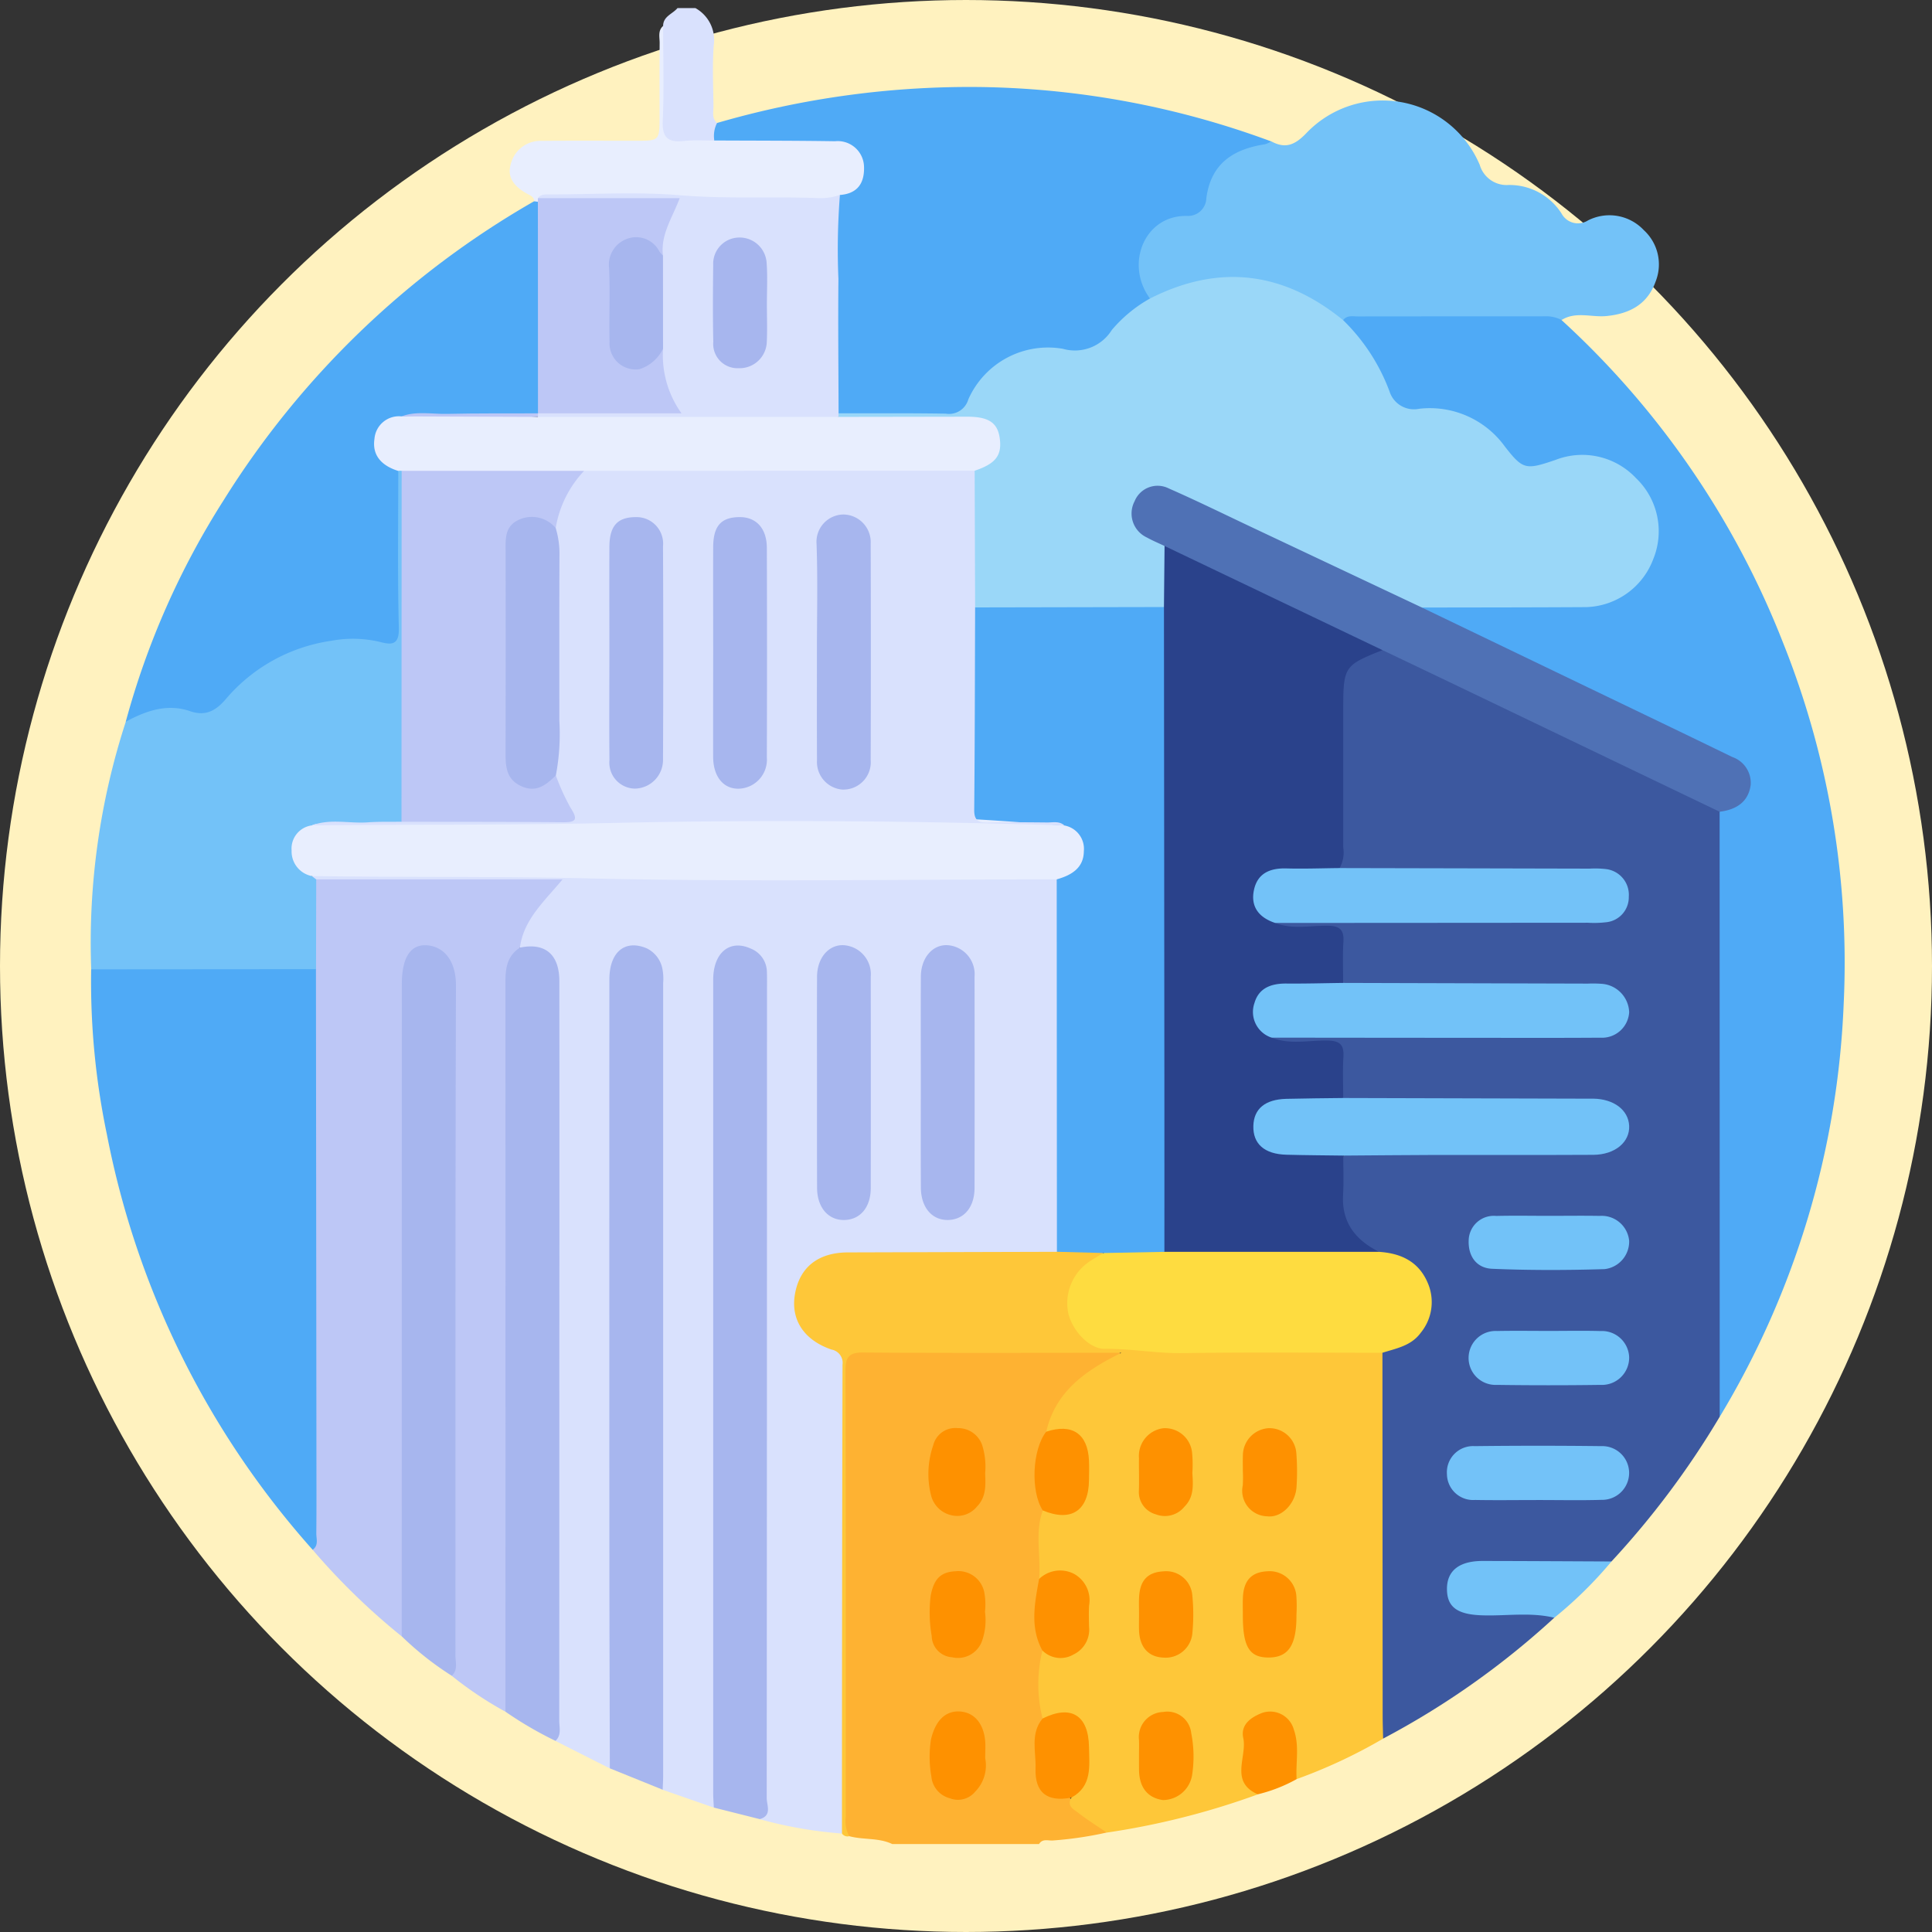 <svg xmlns="http://www.w3.org/2000/svg" width="199" height="199" viewBox="0 0 199 199">
  <rect x="0" y="0" width="199" height="199" fill="#333333" stroke="none"/>
  <g id="Grupo_134848" data-name="Grupo 134848" transform="translate(-15075 11739)">
    <g id="Elipse_4826" data-name="Elipse 4826" transform="translate(15075 -11739)" fill="none" stroke="#fff2bf" stroke-width="10">
      <circle cx="99.5" cy="99.5" r="99.5" stroke="none"/>
      <circle cx="99.5" cy="99.5" r="94.5" fill="none"/>
    </g>
    <g id="Grupo_133472" data-name="Grupo 133472" transform="translate(15084.349 -11738.168)">
      <path id="Trazado_190225" data-name="Trazado 190225" d="M-315.476,685.792c-1.406-.674-2.983-.414-4.44-.813-.841-.467-.861-1.283-.861-2.09q-.023-22.886.005-45.773c0-2,.4-2.458,2.358-2.468,8.29-.043,16.581-.116,24.87.049.588.012,1.4-.081,1.547.654.116.595-.625.825-1.083,1.078a12.734,12.734,0,0,0-6.052,6.684c-1.6,2.7-1.218,5.547-.623,8.413-.118,2.273.017,4.549-.11,6.821a16.956,16.956,0,0,0,.106,7.452q-.147,3.42,0,6.84a17.279,17.279,0,0,0-.493,4.849c.072,2.45.416,2.867,2.908,3.253.935,1.684,3,2.209,3.965,3.863a37.715,37.715,0,0,1-5.51.817c-.5.055-1.1-.234-1.469.371Z" transform="translate(398.032 -496.683)" fill="#feb232"/>
      <path id="Trazado_190226" data-name="Trazado 190226" d="M-361.044,334.842c.007-1.006.982-1.233,1.481-1.842h1.844a3.754,3.754,0,0,1,1.89,3.838c-.155,2.079-.049,4.179-.028,6.269.005.591-.2,1.248.371,1.726a1.708,1.708,0,0,1-.666,2.15,3.088,3.088,0,0,1-.891.218c-3.9.4-4.214.148-4.159-3.726A69.8,69.8,0,0,1-361.044,334.842Z" transform="translate(419.997 -333)" fill="#d9e1fd"/>
      <path id="Trazado_190227" data-name="Trazado 190227" d="M-194.589,577a83.98,83.98,0,0,1-17.633,12.453,2.184,2.184,0,0,1-.615-1.859c.01-12.42-.141-24.84.066-37.255a1.739,1.739,0,0,1,1.232-1.434c2.759-1.1,3.952-2.606,3.8-4.692-.169-2.342-1.517-3.681-4.435-4.4-.238-.059-.477-.111-.713-.186-3.834-1.359-4.944-5.924-3.327-10.449a5.577,5.577,0,0,1,2.705-.346q10.573-.016,21.145-.008a7.8,7.8,0,0,0,3.083-.366,2.2,2.2,0,0,0,1.624-2.022,2.294,2.294,0,0,0-1.611-2.049,6.582,6.582,0,0,0-2.718-.323c-7.171-.008-14.342,0-21.513-.011a4.977,4.977,0,0,1-2.863-.432c-.791-1.087-.522-2.349-.506-3.54.018-1.386-.483-2.018-1.917-1.949a20.557,20.557,0,0,1-3.645-.062c-.548-.071-1.294-.018-1.262-.936a4.239,4.239,0,0,1,2.837-.493q14.535-.023,29.07-.01a12.767,12.767,0,0,0,2.385-.122,1.988,1.988,0,0,0,1.719-1.693,1.983,1.983,0,0,0-1.192-2.1,6,6,0,0,0-3.056-.468c-7.176-.009-14.352,0-21.527-.011a5.2,5.2,0,0,1-2.871-.414,3.68,3.68,0,0,1-.556-2.62c-.059-2.872-.049-2.871-2.981-2.881a12.53,12.53,0,0,1-2.193-.071c-.55-.1-1.3-.017-1.268-.939a4.229,4.229,0,0,1,2.836-.493q14.255-.024,28.51-.011a10.441,10.441,0,0,0,2.563-.161,1.992,1.992,0,0,0,1.766-2.041,2.084,2.084,0,0,0-1.808-2.035,10.708,10.708,0,0,0-2.382-.144q-10.944-.005-21.888-.009a5.191,5.191,0,0,1-2.871-.409,1.468,1.468,0,0,1-.321-1.2c.082-5.586-.032-11.173.056-16.758.048-3.012,1.218-4.321,4.154-4.908a3.181,3.181,0,0,1,2.106.487q10.9,5.183,21.791,10.4c3.327,1.587,6.68,3.122,9.986,4.754.787.388,1.58.734,1.707,1.757a19.733,19.733,0,0,1,.107,2.952q0,27.317.011,54.634a12.885,12.885,0,0,1-.554,4.183,88.205,88.205,0,0,1-11.147,14.9,5.376,5.376,0,0,1-2.679.477q-4.775-.01-9.55,0a10.434,10.434,0,0,0-1.832.087,2.354,2.354,0,0,0-2.189,2.492c.148,1.4,1.149,1.778,2.344,1.829,2.019.086,4.041-.022,6.059.06C-195.82,576.181-194.895,575.93-194.589,577Z" transform="translate(345.335 -411.203)" fill="#3c589f"/>
      <path id="Trazado_190228" data-name="Trazado 190228" d="M-271.3,622.914q.01,18.678.022,37.357c0,.8.032,1.594.048,2.391a53.7,53.7,0,0,1-8.913,4.169c-.553-.535-.44-1.241-.47-1.9a15.274,15.274,0,0,0-.108-2.2c-.24-1.25-.8-2.226-2.242-2.246a2.245,2.245,0,0,0-2.164,2.477c-.022,1.865-.44,3.831.993,5.44a79.044,79.044,0,0,1-15.558,3.936c-.981-.67-1.993-1.3-2.928-2.027-.464-.36-1.234-.7-.726-1.564a7.892,7.892,0,0,0,1.378-5.17c-.248-2.593-1.055-3.312-3.631-2.9a1.007,1.007,0,0,1-.707-.082,14.414,14.414,0,0,1-.015-7.013,7.271,7.271,0,0,1,1.638.177c2.073.073,2.8-1.178,2.694-4.645-.069-2.294-1-3.3-2.883-3.146-.6.049-1.155.462-1.792.253.209-2.351-.469-4.75.383-7.065a1.9,1.9,0,0,1,1.259-.018,2.6,2.6,0,0,0,1.272-.094c1.537-.559,2.151-2.483,1.709-5.363-.272-1.771-1-2.414-2.82-2.479a1.863,1.863,0,0,1-1.071-.15c.93-4.034,3.843-6.219,7.738-8.13h-1.671c-8.295,0-16.59.035-24.885-.033-1.474-.012-1.863.435-1.858,1.881.048,15.326.03,30.653.028,45.98a3.261,3.261,0,0,0,.355,1.961.69.69,0,0,1-.741-.274c-.723-.906-.549-1.987-.55-3.018-.011-14.213-.035-28.426.024-42.639.008-2-.278-3.448-2.306-4.478a5.075,5.075,0,0,1-2.4-6.03,5.442,5.442,0,0,1,5.555-4.24c7.247-.052,14.494-.074,21.741.008,1.586.074,3.212-.34,4.746.376.413,1.207-.778,1.352-1.312,1.858-1.926,1.826-2.212,4.278-.624,6.24a3.816,3.816,0,0,0,2.841,1.474c3.358.23,6.712.448,10.085.4,5.083-.065,10.166-.029,15.249-.006C-273.025,622.387-272.062,622.189-271.3,622.914Z" transform="translate(404.345 -484.41)" fill="#fec739"/>
      <path id="Trazado_190229" data-name="Trazado 190229" d="M-169,515.095q0-31.162-.007-62.325a2.648,2.648,0,0,1,1.024-.751c2.14-1.25,2.205-3.091.079-4.4a54.13,54.13,0,0,0-5.572-2.839q-11.247-5.26-22.4-10.708c-.993-.487-2.059-.812-3.013-1.367-.408-.238-1.136-.433-.645-1.209a4.464,4.464,0,0,1,2.343-.317c4.6-.011,9.21.005,13.815-.01a7.361,7.361,0,0,0,7.244-5.177,7.266,7.266,0,0,0-3.241-8.312,7.349,7.349,0,0,0-6.722-.524c-2.553.885-3.463.766-5.114-1.371a9.871,9.871,0,0,0-8.806-4.052,3.31,3.31,0,0,1-3.485-2.191,20.2,20.2,0,0,0-3.888-6.218c-.416-.443-.79-.984-.329-1.65a3.786,3.786,0,0,1,2.464-.5c5.735-.015,11.47-.026,17.2.009,1,.006,2.132-.208,2.766.945a88.869,88.869,0,0,1,22.827,33.27,88.7,88.7,0,0,1,6.232,37.137A89.248,89.248,0,0,1-169,515.095Z" transform="translate(336.783 -369.991)" fill="#4faaf6"/>
      <path id="Trazado_190230" data-name="Trazado 190230" d="M-349.282,356.267a2.908,2.908,0,0,1,.282-1.8,93.039,93.039,0,0,1,27.413-3.7,89.63,89.63,0,0,1,29.67,5.6c-.081.888-.866.738-1.389.881-2.571.7-4.362,2.1-4.839,4.9a2.69,2.69,0,0,1-2.262,2.345c-4.261.891-5.465,3.056-4.024,7.141a2.018,2.018,0,0,1,.2,1.07c-1.661,1.786-3.647,3.222-5.327,5a2.9,2.9,0,0,1-2.765.615c-4.793-.938-8.214.941-10.475,5.148a2.33,2.33,0,0,1-2.182,1.39c-3.364.026-6.728.031-10.092-.005-.672-.007-1.368-.046-1.734-.783a3.762,3.762,0,0,1-.245-1.439q-.048-9.531,0-19.062a4.013,4.013,0,0,1,.244-1.436c.235-.547.766-.756,1.222-1.049a2.119,2.119,0,0,0,1.027-2.349,2.243,2.243,0,0,0-1.887-1.76,8.222,8.222,0,0,0-2-.137c-3.107,0-6.214.008-9.32-.014C-348.283,356.809-349.092,357.292-349.282,356.267Z" transform="translate(413.509 -342.631)" fill="#4faaf6"/>
      <path id="Trazado_190231" data-name="Trazado 190231" d="M-252.493,374.213c-2.625-3.561-.543-8.642,3.864-8.505a1.887,1.887,0,0,0,1.944-1.842c.481-3.591,2.8-5.04,6.05-5.544a2.511,2.511,0,0,0,.634-.3c1.448.79,2.432.388,3.6-.827a10.861,10.861,0,0,1,17.874,3.248,2.888,2.888,0,0,0,2.977,2.075,6.365,6.365,0,0,1,5.448,2.935,1.916,1.916,0,0,0,2.707.726,4.857,4.857,0,0,1,5.772.994,4.781,4.781,0,0,1,1.225,5.261c-.835,2.374-2.68,3.351-5.081,3.585-1.538.15-3.151-.511-4.617.41a3.41,3.41,0,0,0-1.759-.384c-6.406.011-12.812,0-19.218.012-.53,0-1.117-.149-1.523.381-.917.169-1.45-.539-2.09-.957a16.076,16.076,0,0,0-15.539-1.729C-250.941,374.04-251.645,374.53-252.493,374.213Z" transform="translate(361.593 -344.297)" fill="#73c2f8"/>
      <path id="Trazado_190232" data-name="Trazado 190232" d="M-173.169,688.639c-2.477-.6-4.99-.16-7.485-.251s-3.569-.841-3.57-2.718,1.26-2.883,3.681-2.88c4.421.006,8.843.034,13.264.053A42.216,42.216,0,0,1-173.169,688.639Z" transform="translate(323.915 -522.84)" fill="#72c2f8"/>
      <path id="Trazado_190233" data-name="Trazado 190233" d="M-228.844,725.209c-2.936-1.285-1.082-3.854-1.5-5.8-.291-1.359.763-2.118,1.9-2.568a2.526,2.526,0,0,1,3.313,1.716c.587,1.666.179,3.394.282,5.09A15.878,15.878,0,0,1-228.844,725.209Z" transform="translate(349.053 -541.223)" fill="#fe9100"/>
      <path id="Trazado_190234" data-name="Trazado 190234" d="M-363.153,566.371q-10.762.029-21.524.061c-3.079.01-4.992,1.532-5.465,4.334-.438,2.591.923,4.7,3.773,5.674A1.389,1.389,0,0,1-385.236,578q-.058,24.145-.058,48.29a44.056,44.056,0,0,1-8.474-1.478c.177-2.025.159-4.055.159-6.085q0-39.129,0-78.258a13.955,13.955,0,0,0-.134-2.944,2.047,2.047,0,0,0-2.165-1.858,1.985,1.985,0,0,0-1.934,1.886,17.573,17.573,0,0,0-.109,2.947q0,39.867-.014,79.734c0,1.142.27,2.355-.523,3.387l-5.27-1.837c-.785-1.033-.531-2.245-.532-3.391q-.021-38.684-.012-77.369a21.834,21.834,0,0,0-.081-2.951c-.215-1.584-1.061-2.521-2.26-2.439-1.51.1-1.843,1.215-1.955,2.46-.077.859-.045,1.723-.045,2.584q0,37.761-.013,75.522c0,1.143.267,2.358-.543,3.383l-5.6-2.831a8.594,8.594,0,0,1-.193-2.379q.01-36.979,0-73.957c0-.246,0-.492,0-.738-.036-3.092-.4-3.577-3.288-4.426-.882-.75-.374-1.557-.057-2.328a14.125,14.125,0,0,1,1.277-2.226c.424-.658,1.121-1.113,1.416-1.905a3.185,3.185,0,0,0-1.969-.219c-6.418-.018-12.836-.005-19.254-.016a5.8,5.8,0,0,1-2.707-.312c-.283-.254-.506-.512-.061-.82a5.476,5.476,0,0,1,2.7-.369c6.991-.01,13.99-.236,20.97.042,16.674.665,33.349.112,50.022.328a4.745,4.745,0,0,1,2.851.489,4.027,4.027,0,0,1,.528,2.655q.02,16.592,0,33.185A3.424,3.424,0,0,1-363.153,566.371Z" transform="translate(462.669 -438.264)" fill="#d9e1fd"/>
      <path id="Trazado_190235" data-name="Trazado 190235" d="M-439.678,529.265H-414.3c-1.893,2.281-4.018,4.141-4.389,7.029-1.167,2.683-.873,5.523-.874,8.328q-.008,33.51-.016,67.02c0,1.136.29,2.362-.6,3.353a37.437,37.437,0,0,1-5.537-3.7,12.91,12.91,0,0,1-.2-2.75q.01-33.293,0-66.585a13.4,13.4,0,0,0-.136-2.942c-.28-1.254-.966-2.2-2.376-2.1-1.292.089-1.65,1.11-1.773,2.222a23.342,23.342,0,0,0-.062,2.58q0,31.079-.015,62.159c0,1.135.293,2.358-.591,3.352a69.273,69.273,0,0,1-9.175-8.917,20.927,20.927,0,0,1-.261-4.217q0-26.751,0-53.5c0-.676-.015-1.353.051-2.027-.09-2.424-.042-4.849-.026-7.273A2.549,2.549,0,0,1-439.678,529.265Z" transform="translate(462.894 -439.518)" fill="#bdc7f6"/>
      <path id="Trazado_190236" data-name="Trazado 190236" d="M-466.494,548.759q.025,25.179.049,50.358c0,2.582.016,5.165-.012,7.748-.006.576.261,1.249-.377,1.7a89.846,89.846,0,0,1-21.189-42.758,77.12,77.12,0,0,1-1.625-17.029,3.044,3.044,0,0,1,2.411-.61q9.158-.029,18.316,0A3.339,3.339,0,0,1-466.494,548.759Z" transform="translate(489.688 -449.768)" fill="#4faaf6"/>
      <path id="Trazado_190237" data-name="Trazado 190237" d="M-481.828,430.088A82.642,82.642,0,0,1-471.761,407.3a90.933,90.933,0,0,1,32-30.822.49.49,0,0,1,.606.232,3.519,3.519,0,0,1,.343,1.786q.034,8.924,0,17.849a4.576,4.576,0,0,1-.225,1.632,1.294,1.294,0,0,1-.428.545,7.578,7.578,0,0,1-3.266.3c-3.375.077-6.753-.108-10.122.107a12.7,12.7,0,0,0-1.237.295,2.195,2.195,0,0,0-.748,3.906c.477.451,1.177.672,1.414,1.378.347,5.471.091,10.945.141,16.417.016,1.68-1.06,1.692-2.264,1.459a16.509,16.509,0,0,0-11.188,2.039,15.019,15.019,0,0,0-4.1,3.394,4.516,4.516,0,0,1-5.089,1.6,6.717,6.717,0,0,0-3.98.352C-480.523,429.963-481.114,430.41-481.828,430.088Z" transform="translate(485.431 -356.582)" fill="#4faaf6"/>
      <path id="Trazado_190238" data-name="Trazado 190238" d="M-486.1,463.011c2.089-1.132,4.275-1.9,6.638-1.081,1.629.562,2.686-.105,3.664-1.249a17.531,17.531,0,0,1,10.831-6,12.077,12.077,0,0,1,5.084.121c1.171.306,1.95.316,1.906-1.433-.136-5.4-.055-10.8-.058-16.194a.425.425,0,0,1,.611.187,5.593,5.593,0,0,1,.355,2.714q.015,15.226,0,30.452a5.48,5.48,0,0,1-.368,2.711c-.589.717-1.422.6-2.2.618-2.2.055-4.4-.066-6.587.077-2.652.946-2.994,2.295-1.1,4.386a1.673,1.673,0,0,1,.4.6l.439.337q-.01,4.622-.021,9.243l-23.155.018A73.493,73.493,0,0,1-486.1,463.011Z" transform="translate(489.708 -389.505)" fill="#73c2f8"/>
      <path id="Trazado_190239" data-name="Trazado 190239" d="M-349.442,632.96c-.023-.491-.066-.982-.066-1.473q0-41.9,0-83.8c0-2.775,1.7-4.185,3.855-3.211a2.627,2.627,0,0,1,1.677,2.427c.023.676.008,1.354.008,2.03q0,41.529-.027,83.058c0,.733.575,1.8-.723,2.158Z" transform="translate(413.62 -447.608)" fill="#a7b6ee"/>
      <path id="Trazado_190240" data-name="Trazado 190240" d="M-372.848,628.9c-.017-7.385-.046-14.771-.048-22.156q-.01-29.544,0-59.088c0-2.845,1.6-4.159,3.84-3.222a2.98,2.98,0,0,1,1.652,2.29,5.193,5.193,0,0,1,.047,1.287q0,40.808,0,81.616c0,.492-.031.984-.048,1.475Z" transform="translate(426.314 -447.59)" fill="#a7b6ee"/>
      <path id="Trazado_190241" data-name="Trazado 190241" d="M-396.3,623.189q.008-37.6,0-75.2c0-1.442.2-2.675,1.5-3.5,2.579-.54,4.049.688,4.051,3.451q.016,17.7,0,35.407,0,20.377-.011,40.755c0,.706.256,1.492-.385,2.093A38.4,38.4,0,0,1-396.3,623.189Z" transform="translate(439.014 -447.713)" fill="#a7b6ee"/>
      <path id="Trazado_190242" data-name="Trazado 190242" d="M-419.665,615.278q.005-33.571.011-67.143c0-2.754.882-4.182,2.633-4.03,1.688.147,2.952,1.565,2.943,4.16-.074,23-.04,45.991-.055,68.988,0,.7.28,1.492-.381,2.087A32.03,32.03,0,0,1-419.665,615.278Z" transform="translate(451.694 -447.566)" fill="#a7b6ee"/>
      <path id="Trazado_190243" data-name="Trazado 190243" d="M-392.444,355.141l-.375-.056c-.032-.429-.325-.558-.676-.747-1.2-.646-2.182-1.594-1.741-3.067a3.147,3.147,0,0,1,3.132-2.407c3.254-.028,6.507-.009,9.761-.01,2.435,0,2.435,0,2.436-2.527s-.011-5.043.009-7.564c0-.591-.2-1.247.357-1.733,0,3.251.11,6.507-.038,9.751-.081,1.777.564,2.27,2.192,2.092,1.029-.112,2.079-.039,3.12-.049,4.144.021,8.289.013,12.432.078a2.709,2.709,0,0,1,2.986,2.581c.069,1.712-.648,2.82-2.483,2.955-.883,1.007-2.08.872-3.238.909-8.278.267-16.534-.731-24.812-.434a10.577,10.577,0,0,0-2.38.137A4.791,4.791,0,0,1-392.444,355.141Z" transform="translate(438.495 -335.187)" fill="#e8eefe"/>
      <path id="Trazado_190244" data-name="Trazado 190244" d="M-295.215,657.484c.042,1.225.129,2.455-.835,3.444a2.613,2.613,0,0,1-2.6.914,2.79,2.79,0,0,1-2.125-2.007,9.008,9.008,0,0,1,.213-5.212,2.336,2.336,0,0,1,2.5-1.763,2.613,2.613,0,0,1,2.535,1.736A7.4,7.4,0,0,1-295.215,657.484Z" transform="translate(387.339 -506.592)" fill="#fe9100"/>
      <path id="Trazado_190245" data-name="Trazado 190245" d="M-295.07,689.272a6.359,6.359,0,0,1-.354,3.143,2.634,2.634,0,0,1-3.032,1.542,2.243,2.243,0,0,1-2.1-2.2,14.084,14.084,0,0,1-.1-4.175c.324-1.587.917-2.408,2.574-2.484a2.72,2.72,0,0,1,2.979,2.4A6.681,6.681,0,0,1-295.07,689.272Z" transform="translate(387.174 -524.088)" fill="#fe9100"/>
      <path id="Trazado_190246" data-name="Trazado 190246" d="M-295.046,721.506a3.842,3.842,0,0,1-1.02,3.431,2.3,2.3,0,0,1-2.645.686,2.543,2.543,0,0,1-1.877-2.226,11.549,11.549,0,0,1-.044-3.807c.419-1.823,1.383-2.96,2.92-2.9,1.477.06,2.488,1.182,2.659,3C-295,720.245-295.046,720.8-295.046,721.506Z" transform="translate(387.174 -541.238)" fill="#fe9100"/>
      <path id="Trazado_190247" data-name="Trazado 190247" d="M-275.927,653.318c2.666-.889,4.283.2,4.41,2.97.031.668.011,1.339,0,2.008-.028,3.164-1.838,4.352-4.763,3.126C-277.55,659.45-277.366,655.165-275.927,653.318Z" transform="translate(374.336 -506.679)" fill="#fe9100"/>
      <path id="Trazado_190248" data-name="Trazado 190248" d="M-276.679,685.81a3.122,3.122,0,0,1,3.573-.543,3.1,3.1,0,0,1,1.582,3.261c-.048.73-.02,1.467-.007,2.2a2.831,2.831,0,0,1-1.6,2.856,2.643,2.643,0,0,1-3.209-.414C-277.646,690.773-277.124,688.29-276.679,685.81Z" transform="translate(374.357 -524.001)" fill="#fe9100"/>
      <path id="Trazado_190249" data-name="Trazado 190249" d="M-276.293,717.535c2.929-1.461,4.734-.356,4.784,2.947.03,1.952.351,4.019-1.824,5.2-2.489.471-3.766-.508-3.682-3.014C-276.958,720.945-277.581,719.094-276.293,717.535Z" transform="translate(374.33 -541.353)" fill="#fe9100"/>
      <path id="Trazado_190250" data-name="Trazado 190250" d="M-226.137,464.691c-3.957,1.571-4.043,1.7-4.044,6.175q0,7.074,0,14.147a3.289,3.289,0,0,1-.376,2.125c-.912.912-2.072.471-3.129.552-.911.07-1.83-.014-2.745.043a2.367,2.367,0,0,0-2.2,1.4,2.156,2.156,0,0,0,.553,2.515,2.961,2.961,0,0,1,.885,1.146c1.761.684,3.593.265,5.386.283,1.288.013,1.725.428,1.644,1.692-.09,1.4-.025,2.8-.027,4.2-.915.893-2.07.471-3.125.546-.969.069-1.949-.043-2.918.051-2.488.24-3.307,2.055-1.861,4.1a2.116,2.116,0,0,1,.533.937c1.883.752,3.843.262,5.762.3,1.3.024,1.714.453,1.636,1.707-.087,1.4-.02,2.809-.019,4.214-.756.747-1.724.49-2.62.537a18.437,18.437,0,0,0-4.214.242,2.162,2.162,0,0,0-1.757,2.284,2.156,2.156,0,0,0,1.753,2.1,18.565,18.565,0,0,0,4.214.242c.9.046,1.862-.2,2.628.521,0,1.34.06,2.685-.018,4.021-.168,2.869,1.276,4.677,3.7,5.894-.658.745-1.559.641-2.4.644q-8.743.035-17.487,0a3.657,3.657,0,0,1-2.3-.489,3.438,3.438,0,0,1-.519-2.292q-.016-31.847.007-63.695a3.594,3.594,0,0,1,.039-.365,37.144,37.144,0,0,1,.17-6.034c.674-1.218,1.508-.4,2.179-.075,5.807,2.795,11.69,5.429,17.432,8.358C-228.254,463.294-226.859,463.451-226.137,464.691Z" transform="translate(359.188 -398.558)" fill="#2a428b"/>
      <path id="Trazado_190251" data-name="Trazado 190251" d="M-229.909,457.046l-22.45-10.729a3.385,3.385,0,0,1-3.435-1.916,3.074,3.074,0,0,1,.257-3.316c.9-1.358,2.271-1.728,4.058-1.033,2.112.822,4.118,1.891,6.16,2.865q8.788,4.188,17.57,8.387c.7.335,1.512.562,1.9,1.355L-208.3,461.1c4.805,2.313,9.616,4.614,14.41,6.95a2.82,2.82,0,0,1,1.905,2.875c-.229,1.771-1.509,2.563-3.2,2.766q-12.725-6.107-25.451-12.214Q-225.27,459.255-229.909,457.046Z" transform="translate(362.96 -390.913)" fill="#4f71b5"/>
      <path id="Trazado_190252" data-name="Trazado 190252" d="M-259.774,612.413l22.106,0c2.229.14,4.052.977,4.991,3.13a4.974,4.974,0,0,1-.684,5.193c-.985,1.359-2.516,1.614-3.956,2.071-6.853,0-13.707-.071-20.558.037-2.7.042-5.34-.472-8.031-.439-1.557.019-3.271-1.778-3.75-3.59a5.162,5.162,0,0,1,2.2-5.428c.448-.312.935-.567,1.4-.848A7.44,7.44,0,0,1-259.774,612.413Z" transform="translate(370.359 -484.301)" fill="#fedc40"/>
      <path id="Trazado_190253" data-name="Trazado 190253" d="M-218.572,584.439c-1.954-.027-3.91-.035-5.863-.088-2.262-.062-3.449-1.119-3.4-2.97.048-1.758,1.211-2.73,3.394-2.786,1.954-.05,3.909-.059,5.863-.086l24.465.067c.429,0,.858,0,1.288,0,2.117.029,3.622,1.167,3.7,2.794.08,1.68-1.455,2.979-3.694,2.992-5.458.032-10.916,0-16.374.014C-212.319,584.385-215.445,584.418-218.572,584.439Z" transform="translate(347.584 -466.244)" fill="#72c2f8"/>
      <path id="Trazado_190254" data-name="Trazado 190254" d="M-225.611,532.367c-1.679-.554-2.577-1.691-2.17-3.462.389-1.691,1.689-2.2,3.336-2.154,1.82.05,3.645-.02,5.467-.037q12.888.027,25.775.057a9.708,9.708,0,0,1,1.654.046,2.669,2.669,0,0,1,2.362,2.846,2.585,2.585,0,0,1-2.367,2.634,10.644,10.644,0,0,1-1.837.049Q-209.5,532.358-225.611,532.367Z" transform="translate(347.607 -438.133)" fill="#73c2f8"/>
      <path id="Trazado_190255" data-name="Trazado 190255" d="M-225.994,558.221a2.782,2.782,0,0,1-1.768-3.559c.451-1.577,1.754-2.026,3.3-2.013,1.946.017,3.894-.039,5.84-.064l25.206.071a12.569,12.569,0,0,1,1.471.025,3.039,3.039,0,0,1,2.781,2.924,2.8,2.8,0,0,1-2.971,2.621c-4.355.031-8.71.016-13.065.014Q-215.6,558.235-225.994,558.221Z" transform="translate(347.623 -452.174)" fill="#72c2f8"/>
      <path id="Trazado_190256" data-name="Trazado 190256" d="M-174.9,662.43c-2.142,0-4.286.032-6.427-.007a2.7,2.7,0,0,1-2.9-2.653,2.7,2.7,0,0,1,2.863-2.891q6.518-.078,13.038,0a2.765,2.765,0,0,1,2.864,2.759,2.777,2.777,0,0,1-2.829,2.774C-170.489,662.476-172.694,662.428-174.9,662.43Z" transform="translate(323.916 -508.756)" fill="#73c2f8"/>
      <path id="Trazado_190257" data-name="Trazado 190257" d="M-171.088,630.957c1.778,0,3.558-.037,5.335.012a2.807,2.807,0,0,1,2.94,2.673,2.809,2.809,0,0,1-2.954,2.873q-5.334.075-10.671,0a2.773,2.773,0,0,1-2.911-2.889,2.781,2.781,0,0,1,2.925-2.661C-174.646,630.929-172.867,630.956-171.088,630.957Z" transform="translate(321.27 -494.701)" fill="#73c2f8"/>
      <path id="Trazado_190258" data-name="Trazado 190258" d="M-170.983,605.035c1.717,0,3.434-.026,5.15.006a2.84,2.84,0,0,1,3.026,2.563,2.856,2.856,0,0,1-2.54,2.92c-3.855.116-7.722.128-11.575-.036-1.588-.068-2.478-1.263-2.414-2.936a2.587,2.587,0,0,1,2.836-2.507C-174.662,605-172.822,605.036-170.983,605.035Z" transform="translate(321.264 -480.633)" fill="#72c2f8"/>
      <path id="Trazado_190259" data-name="Trazado 190259" d="M-271.789,533.6l-6.276.122-4.794-.129q-.011-19.18-.021-38.36a1.116,1.116,0,0,1,.6-.66c1.052-.544,1.845-1.292,1.645-2.587a2.573,2.573,0,0,0-2.288-2.088c-2.268-.112-4.53-.028-6.791-.053-1.438-.015-2.163-.686-2.178-2.111q-.1-9.551,0-19.1a2.426,2.426,0,0,1,.472-1.555,2.968,2.968,0,0,1,1.921-.488c5.2-.035,10.4-.027,15.606,0a2.709,2.709,0,0,1,2.059.6q.022,24.076.043,48.152Q-271.784,524.47-271.789,533.6Z" transform="translate(382.375 -405.49)" fill="#4faaf6"/>
      <path id="Trazado_190260" data-name="Trazado 190260" d="M-230.245,657.3c0-.551-.017-1.1.005-1.654a2.828,2.828,0,0,1,2.617-2.767,2.782,2.782,0,0,1,2.884,2.525,24.225,24.225,0,0,1,.025,3.49c-.085,1.736-1.536,3.246-3.022,3.06a2.633,2.633,0,0,1-2.517-3.183A13.465,13.465,0,0,0-230.245,657.3Z" transform="translate(348.912 -506.604)" fill="#fe9100"/>
      <path id="Trazado_190261" data-name="Trazado 190261" d="M-253.6,721.295c0-.552.022-1.105,0-1.656a2.584,2.584,0,0,1,2.483-2.872,2.476,2.476,0,0,1,2.9,2.193,12.389,12.389,0,0,1,.075,4.385,3.068,3.068,0,0,1-2.982,2.494c-1.571-.211-2.442-1.291-2.471-3.073C-253.6,722.276-253.6,721.785-253.6,721.295Z" transform="translate(361.569 -541.261)" fill="#fe9100"/>
      <path id="Trazado_190262" data-name="Trazado 190262" d="M-248.1,657.487c.075,1.226.179,2.468-.8,3.45a2.592,2.592,0,0,1-2.959.806,2.384,2.384,0,0,1-1.745-2.49c.032-1.1-.008-2.2.006-3.306a2.871,2.871,0,0,1,2.488-3.072,2.8,2.8,0,0,1,2.989,2.6A12.806,12.806,0,0,1-248.1,657.487Z" transform="translate(361.566 -506.594)" fill="#fe9100"/>
      <path id="Trazado_190263" data-name="Trazado 190263" d="M-253.593,689.544c0-.553-.019-1.107,0-1.659.071-1.815.859-2.673,2.515-2.763a2.7,2.7,0,0,1,2.965,2.39,20.107,20.107,0,0,1,.006,4.05,2.763,2.763,0,0,1-2.966,2.445c-1.547-.06-2.456-1.063-2.52-2.8C-253.61,690.651-253.593,690.1-253.593,689.544Z" transform="translate(361.567 -524.102)" fill="#fe9100"/>
      <path id="Trazado_190264" data-name="Trazado 190264" d="M-224.691,689.6c.026,3.123-.817,4.4-2.877,4.4-1.971,0-2.644-1.1-2.644-4.343,0-.615-.021-1.231.007-1.844.08-1.78.905-2.634,2.579-2.7a2.759,2.759,0,0,1,2.919,2.455A14.667,14.667,0,0,1-224.691,689.6Z" transform="translate(348.878 -524.104)" fill="#fe9100"/>
      <path id="Trazado_190265" data-name="Trazado 190265" d="M-287.816,427.566l-19.45.039a1.372,1.372,0,0,1-.553-1.122c-.052-4.236-.366-8.476.168-12.7.258-.6.822-.888,1.3-1.261a2.182,2.182,0,0,0,.869-2.591,2.078,2.078,0,0,0-2.171-1.378c-3.369-.091-6.739,0-10.109-.049a7.471,7.471,0,0,1-3.437-.338.406.406,0,0,1-.132-.555c3.68.005,7.36-.027,11.038.036a2.067,2.067,0,0,0,2.327-1.47,8.976,8.976,0,0,1,9.737-5.212,4.479,4.479,0,0,0,5.041-1.934,14.205,14.205,0,0,1,3.931-3.242c7.118-3.607,13.741-2.788,19.9,2.228a19.94,19.94,0,0,1,4.777,7.341,2.639,2.639,0,0,0,3.049,1.786,9.537,9.537,0,0,1,8.806,3.853c1.9,2.456,2.192,2.448,5.244,1.413a7.593,7.593,0,0,1,8.286,1.876,7.569,7.569,0,0,1,1.79,8.314,7.619,7.619,0,0,1-6.887,4.973c-5.65.035-11.3.032-16.949.045q-8.712-4.111-17.425-8.223c-2.877-1.357-5.732-2.765-8.643-4.042a2.555,2.555,0,0,0-3.529,1.313,2.717,2.717,0,0,0,1.267,3.736c.586.327,1.211.585,1.818.874Q-287.785,424.42-287.816,427.566Z" transform="translate(398.356 -365.871)" fill="#9ad7f8"/>
      <path id="Trazado_190266" data-name="Trazado 190266" d="M-358.066,397.4a1.866,1.866,0,0,0,0,.368,3.121,3.121,0,0,1-2.434.587q-13.08.026-26.159,0a4.436,4.436,0,0,1-2.162-.341.458.458,0,0,1-.213-.612l0,0a3.351,3.351,0,0,1,2.444-.546c3.059-.015,6.119,0,9.178-.009a5.335,5.335,0,0,0,2.011-.189,12.311,12.311,0,0,1-1.3-6.058c-.008-3.085-.021-6.169,0-9.25a9.343,9.343,0,0,1,.916-4.279c.521-.985.155-1.307-.867-1.3-3.31.023-6.62.017-9.929,0a3.4,3.4,0,0,1-2.452-.536c.3-.407.743-.372,1.171-.372,4.482,0,8.989-.29,13.44.081,4.726.393,9.433.116,14.144.292a6.088,6.088,0,0,0,2.35-.327,71.594,71.594,0,0,0-.155,8.652C-358.128,388.18-358.078,392.793-358.066,397.4Z" transform="translate(435.093 -355.666)" fill="#d9e1fd"/>
      <path id="Trazado_190267" data-name="Trazado 190267" d="M-364.867,515.926a2.446,2.446,0,0,1,2,2.659c-.017,1.735-1.3,2.473-2.794,2.891-16.077,0-32.161.275-48.229-.1-9.5-.22-18.993-.1-28.489-.239a2.583,2.583,0,0,1-2.089-2.635,2.408,2.408,0,0,1,2.095-2.587,1.36,1.36,0,0,1,.525-.146c4.9.227,9.782-.244,14.672-.378,16.3-.448,32.6-.66,48.889-.28C-373.843,515.217-369.34,515.619-364.867,515.926Z" transform="translate(465.155 -431.731)" fill="#e8eefe"/>
      <path id="Trazado_190268" data-name="Trazado 190268" d="M-326.129,558.2c0-3.624-.013-7.249.005-10.874.009-1.941,1.2-3.318,2.74-3.246a2.994,2.994,0,0,1,2.791,3.258q.018,10.874,0,21.747c0,1.993-1.077,3.258-2.7,3.3-1.676.043-2.823-1.287-2.828-3.311C-326.135,565.449-326.129,561.824-326.129,558.2Z" transform="translate(400.933 -447.556)" fill="#a7b6ee"/>
      <path id="Trazado_190269" data-name="Trazado 190269" d="M-302.746,558.188c0-3.622-.012-7.243.005-10.865.01-1.938,1.2-3.317,2.738-3.246a3,3,0,0,1,2.793,3.254q.02,10.865,0,21.73c0,1.991-1.063,3.262-2.677,3.321-1.676.061-2.841-1.267-2.852-3.328C-302.759,565.431-302.746,561.81-302.746,558.188Z" transform="translate(388.242 -447.555)" fill="#a7b6ee"/>
      <path id="Trazado_190270" data-name="Trazado 190270" d="M-409.01,424.829l30.964,0q6.6-.009,13.2-.021c2.232-.008,3.176.594,3.4,2.217.246,1.767-.416,2.625-2.582,3.348a3.141,3.141,0,0,1-2.259.589c-12.633,0-25.267.046-37.9-.015-5.355.032-10.71.026-16.065.015a4.02,4.02,0,0,1-2.8-.576l-.177-.016-.177.022c-1.617-.506-2.711-1.528-2.445-3.3a2.53,2.53,0,0,1,2.781-2.317A129.187,129.187,0,0,1-409.01,424.829Z" transform="translate(455.072 -382.719)" fill="#e8eefe"/>
      <path id="Trazado_190271" data-name="Trazado 190271" d="M-376.106,391.32a10.267,10.267,0,0,0,1.9,6.657h-14.784q0-10.894-.01-21.788c0-.125,0-.251,0-.376h14.612c-.787,2.064-1.994,3.791-1.725,5.913-.662.116-.945-.472-1.388-.758-1.631-1.052-3.395-.393-3.55,1.508a61.462,61.462,0,0,0-.012,8.275,2.1,2.1,0,0,0,1.451,1.952,2.118,2.118,0,0,0,2.332-.648C-376.942,391.734-376.72,391.2-376.106,391.32Z" transform="translate(435.053 -356.236)" fill="#bdc7f6"/>
      <path id="Trazado_190272" data-name="Trazado 190272" d="M-405.662,424.63l-14.058-.054c1.54-.575,3.136-.221,4.7-.257,3.116-.071,6.234-.042,9.351-.054C-405.658,424.386-405.657,424.508-405.662,424.63Z" transform="translate(451.724 -382.52)" fill="#bdc7f6"/>
      <path id="Trazado_190273" data-name="Trazado 190273" d="M-411.843,437.216l40.218-.011q.024,7.042.048,14.083c-.024,6.952-.029,13.9-.093,20.856-.011,1.128.489,1.326,1.449,1.3,2.026-.047,4.054-.026,6.08-.007.6.005,1.24-.165,1.762.309-15.526-.479-31.062-.6-46.584-.257-10.311.226-20.614.148-30.922.249,1.884-.722,3.838-.174,5.756-.313,1.151-.083,2.31-.046,3.466-.063a3.653,3.653,0,0,1,2.464-.507c4.224-.011,8.448.008,12.672-.011,1.9-.009,1.966-.126,1.2-1.825a9.414,9.414,0,0,1-.863-2.609c.356-8.254.329-16.507.019-24.758C-414.936,441.062-414.342,438.644-411.843,437.216Z" transform="translate(462.668 -389.554)" fill="#d9e1fd"/>
      <path id="Trazado_190274" data-name="Trazado 190274" d="M-403.82,468.611a23.256,23.256,0,0,0,1.524,3.339c.831,1.273.487,1.488-.847,1.477-5.525-.049-11.05-.037-16.575-.047q.008-18.075.016-36.15l18.8,0a11.2,11.2,0,0,0-2.933,5.9c-.452.166-.827-.088-1.23-.215-2.192-.692-3.339.049-3.363,2.374q-.11,10.58,0,21.16c.027,2.587,1.3,3.315,3.729,2.311A1.193,1.193,0,0,1-403.82,468.611Z" transform="translate(451.723 -389.566)" fill="#bdc7f6"/>
      <path id="Trazado_190275" data-name="Trazado 190275" d="M-367.392,396.081a4.1,4.1,0,0,1-2.409,2.106,2.684,2.684,0,0,1-3.1-2.82c-.059-2.521.062-5.047-.044-7.565a2.824,2.824,0,0,1,1.871-3.046,2.682,2.682,0,0,1,3.312,1.325,3.1,3.1,0,0,0,.363.407Q-367.394,391.285-367.392,396.081Z" transform="translate(426.338 -360.997)" fill="#a7b6ee"/>
      <path id="Trazado_190276" data-name="Trazado 190276" d="M-344,391.574c0,1.29.05,2.584-.01,3.872a2.8,2.8,0,0,1-2.9,2.7,2.5,2.5,0,0,1-2.611-2.71c-.057-2.642-.038-5.286-.008-7.929a2.7,2.7,0,0,1,2.532-2.815,2.787,2.787,0,0,1,2.973,2.643C-343.924,388.742-344,390.16-344,391.574Z" transform="translate(413.642 -361.053)" fill="#a7b6ee"/>
      <path id="Trazado_190277" data-name="Trazado 190277" d="M-326.188,461.142c0-3.685.094-7.373-.039-11.053a2.814,2.814,0,0,1,2.755-3.031,2.85,2.85,0,0,1,2.821,2.99q.035,11.147,0,22.295a2.82,2.82,0,0,1-2.963,3.046,2.849,2.849,0,0,1-2.567-3.008C-326.2,468.635-326.188,464.888-326.188,461.142Z" transform="translate(400.985 -394.896)" fill="#a7b6ee"/>
      <path id="Trazado_190278" data-name="Trazado 190278" d="M-349.515,461.466c0-3.569-.012-7.138,0-10.706.01-2.2.819-3.093,2.733-3.1,1.7-.006,2.788,1.165,2.794,3.161q.036,10.8,0,21.6a2.99,2.99,0,0,1-2.847,3.212c-1.6.06-2.674-1.219-2.683-3.274C-349.528,468.726-349.515,465.1-349.515,461.466Z" transform="translate(413.625 -395.229)" fill="#a7b6ee"/>
      <path id="Trazado_190279" data-name="Trazado 190279" d="M-372.9,461.44c0-3.569-.014-7.138,0-10.706.011-2.186.835-3.079,2.757-3.075a2.738,2.738,0,0,1,2.766,3q.049,10.983,0,21.966a2.955,2.955,0,0,1-2.867,3,2.674,2.674,0,0,1-2.65-2.929C-372.93,468.947-372.9,465.194-372.9,461.44Z" transform="translate(426.32 -395.228)" fill="#a7b6ee"/>
      <path id="Trazado_190280" data-name="Trazado 190280" d="M-391.095,474.231c-.993.951-1.981,1.8-3.53,1.113-1.527-.677-1.649-1.943-1.646-3.35q.021-10.388.005-20.775c0-1.291-.136-2.637,1.344-3.318a3.2,3.2,0,0,1,3.816.846,9.206,9.206,0,0,1,.384,2.893c-.023,5.646-.01,11.291-.012,16.937A22.907,22.907,0,0,1-391.095,474.231Z" transform="translate(438.998 -395.186)" fill="#a7b6ee"/>
    </g>
  </g>
</svg>
